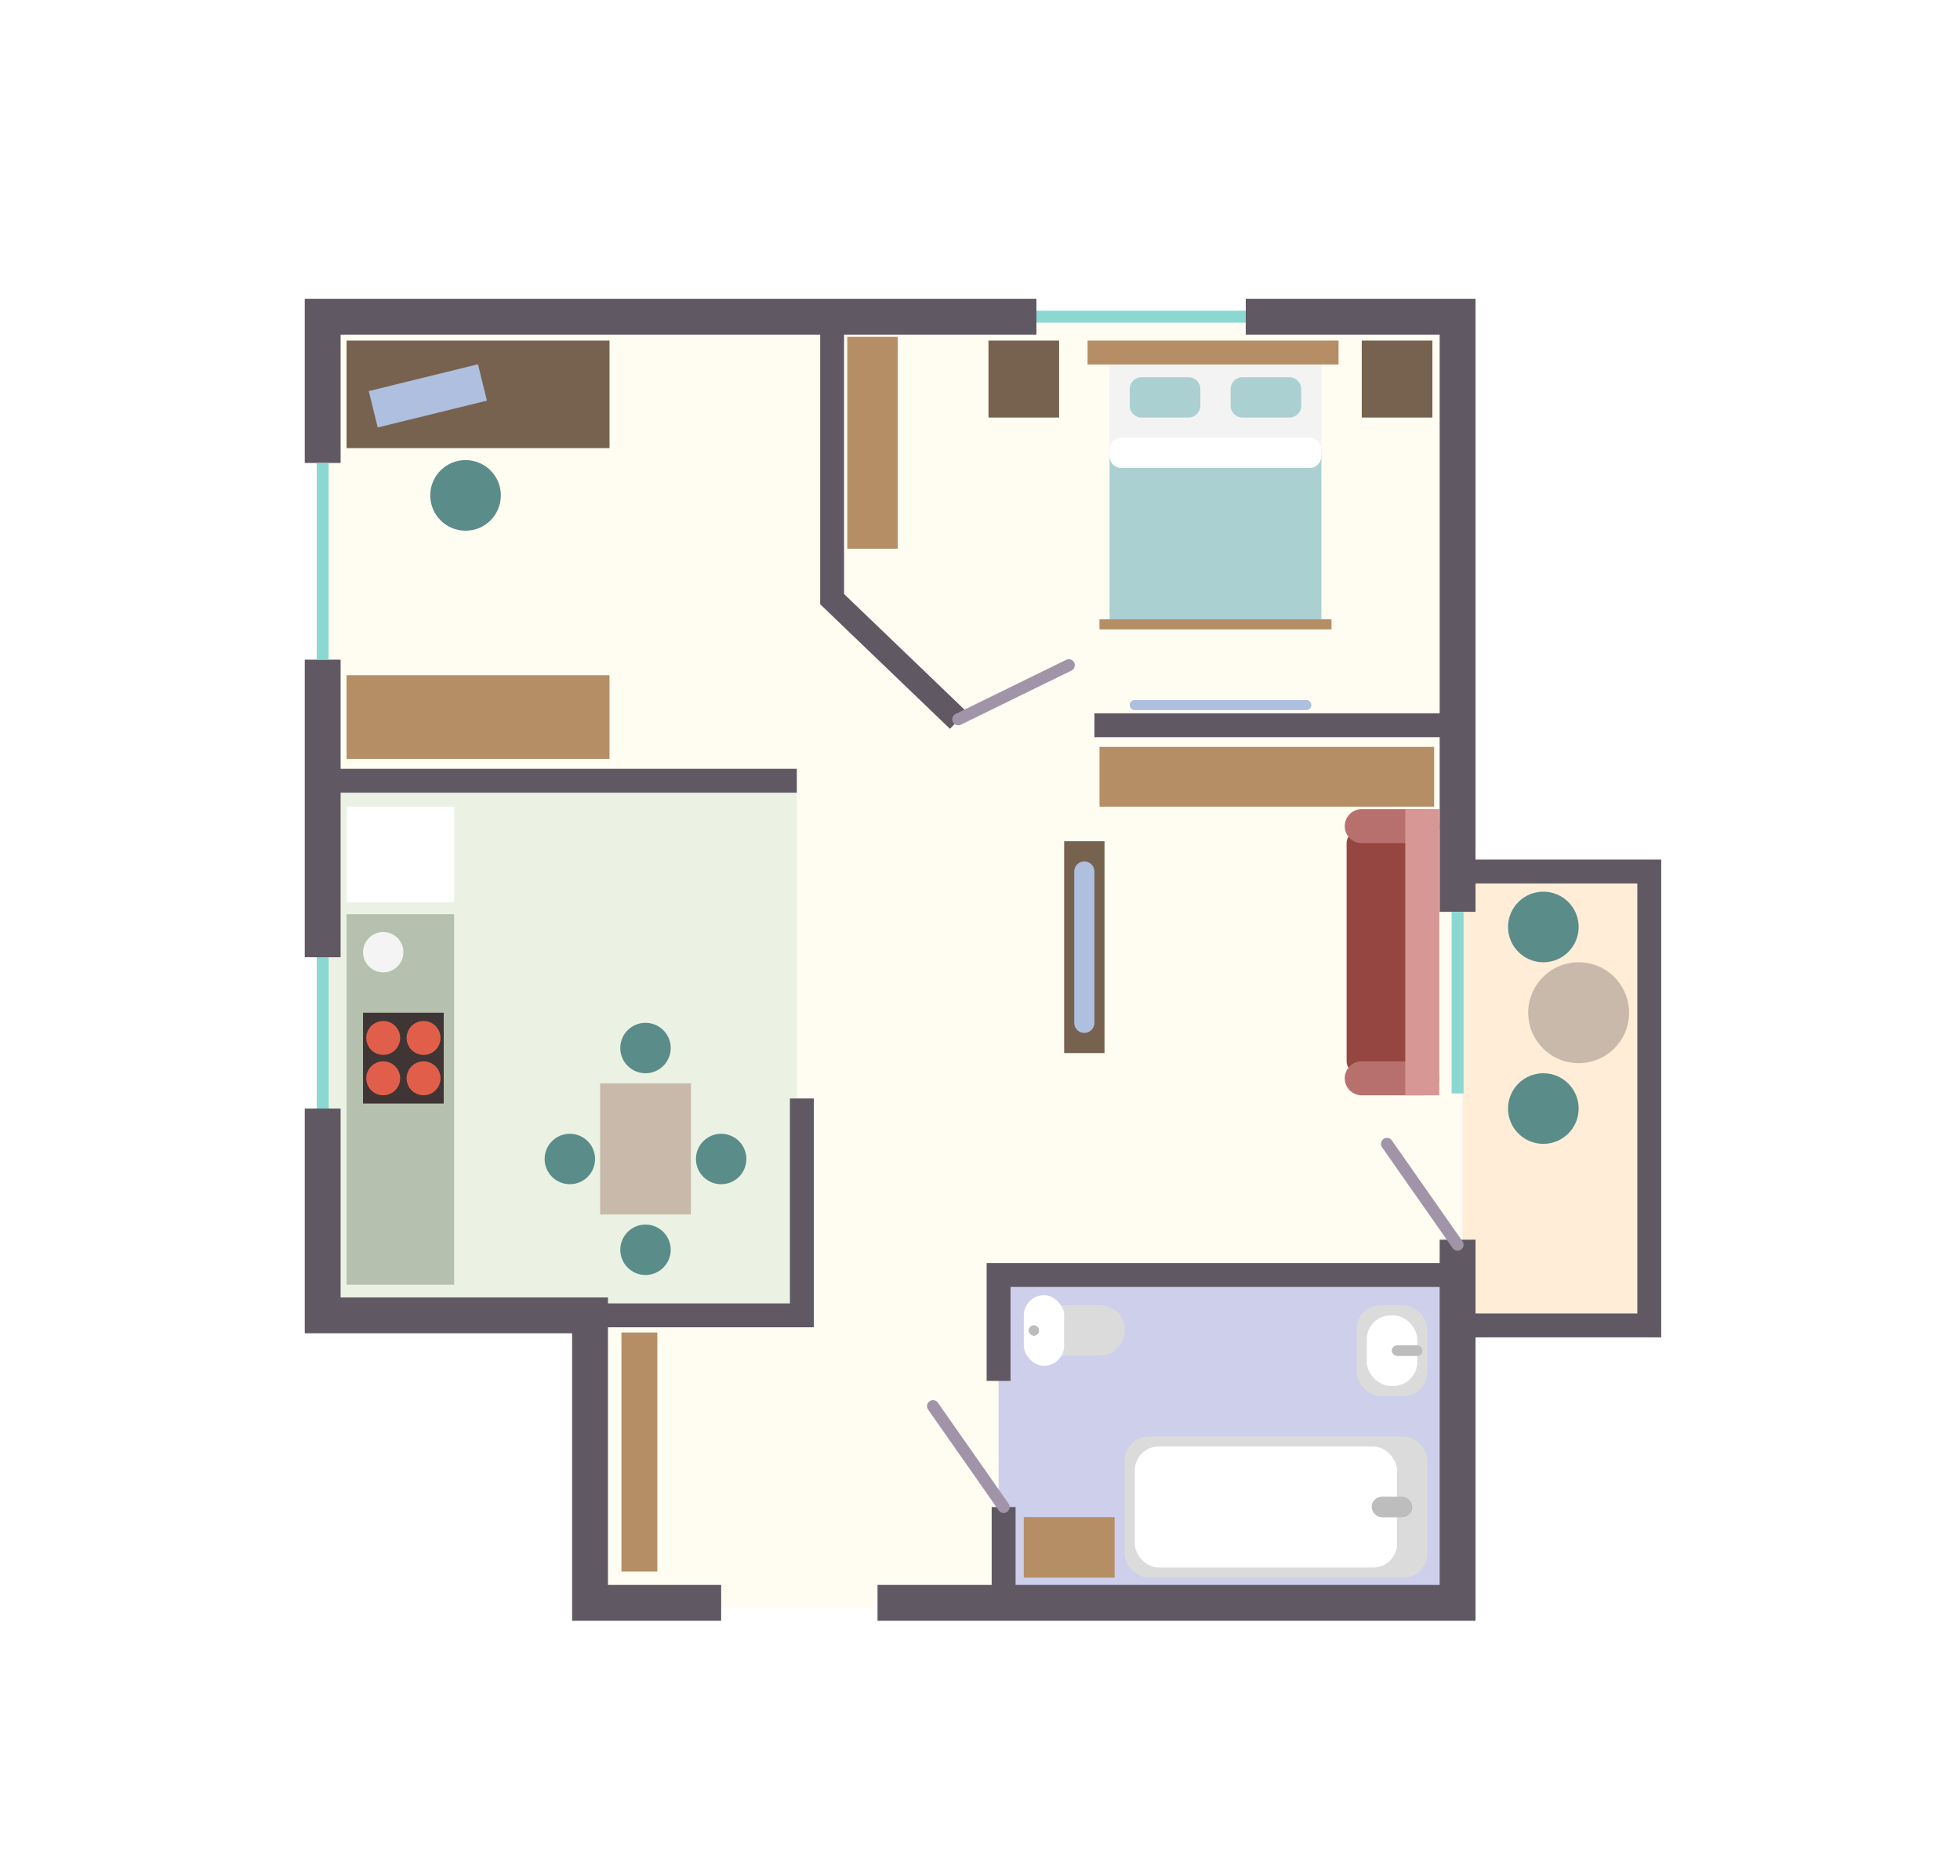 <svg width="164" height="157" fill="none" xmlns="http://www.w3.org/2000/svg"><g filter="url(#filter0_d)"><path fill-rule="evenodd" clip-rule="evenodd" d="M25.5 25h61.22v1h17.516v.5V25h19.226v46.926H139v39.985h-15.538v23.713H73.426v-1.078H60.342v1.078H47.87v-24.057H25.5V92.762h1V80.101h-1V55.2h1V38.74h.5-1.5V25z" fill="#fff"/></g><path d="M27 26.5h95.384v108.046H49.369v-24.902H27V26.5z" fill="#FFFCF2"/><path fill="#CDCFEB" d="M83.555 106.69h38.829v27.855H83.555z"/><path fill="#FFEDD8" d="M122.384 72.926h15.194v37.985h-15.194z"/><path fill="#EBF2E3" d="M27 65.329h39.673v44.738H27z"/><path d="M86.51 26.5h17.726M27 93.184V79.68" stroke="#8BD8D3"/><path d="M86.72 26.5H27v12.24m77.236-12.24h17.726v49.802M27 55.2v24.9m94.962 23.636v30.388H73.426m-13.084 0H49.37v-24.057H27V92.762" stroke="#605964" stroke-width="3"/><path d="M121.962 72.926H138v37.985h-16.038m.422-50.225h-30.81M69.627 27.344v22.791l10.552 10.13M27.422 65.33h39.25m-17.303 44.737h17.726V91.919m54.867 14.771H83.555v8.863m.422 18.993v-8.441" stroke="#605964" stroke-width="2"/><path d="M29 107.5v-31h9v31h-9z" fill="#B6C0AE"/><path d="M37.13 92.34h-6.754v-7.597h6.753v7.597z" fill="#3F3535"/><circle cx="32.065" cy="79.679" r="1.688" fill="#F4F4F4"/><circle cx="54.011" cy="87.698" r="2.11" fill="#5A8C89"/><circle cx="38.954" cy="41.454" r="2.954" fill="#5A8C89"/><circle cx="129.137" cy="77.568" r="2.954" fill="#5A8C89"/><circle cx="129.137" cy="92.762" r="2.954" fill="#5A8C89"/><circle cx="47.681" cy="96.983" r="2.11" fill="#5A8C89"/><circle cx="60.342" cy="96.983" r="2.11" fill="#5A8C89"/><circle cx="54.011" cy="104.58" r="2.11" fill="#5A8C89"/><path d="M38 75.5h-9v-8h9v8z" fill="#fff"/><path d="M51 63.5H29v-7h22v7z" fill="#B68E65"/><path d="M51 37.5H29v-9h22v9z" fill="#76624E"/><path d="M40.743 33.526l-9.139 2.245-.748-3.046 9.139-2.245.748 3.046z" fill="#AEBFDF"/><path d="M57.81 101.626h-7.597V90.652h7.597v10.974z" fill="#C9B9AB"/><path d="M55 131.5h-3v-20h3v20zm65-64H92v-5h28v5z" fill="#B68E65"/><path d="M92.418 70.394h-3.376V88.12h3.376V70.394z" fill="#76624E"/><path d="M91.574 85.588V72.926a.844.844 0 10-1.688 0v12.662a.844.844 0 101.688 0zM109.3 58.576H94.95a.422.422 0 000 .844h14.35a.422.422 0 000-.844z" fill="#AEBFDF"/><path d="M118.43 89.808h-4.753a1 1 0 01-1-1V70.55a1 1 0 011-1h4.753a1 1 0 011 1v18.258a1 1 0 01-1 1z" fill="#964640"/><path d="M113.943 89.308h5.065a.922.922 0 010 1.844h-5.065a.922.922 0 010-1.844zm0-21.102h5.065a.922.922 0 010 1.844h-5.065a.922.922 0 010-1.844z" fill="#B8706E" stroke="#B8706E"/><path d="M75.114 45.914h-4.22V28.188h4.22v17.726z" fill="#B68E65"/><path d="M119.852 34.941h-5.909v-6.44h5.909v6.44zm-31.232 0h-5.91v-6.44h5.909v6.44z" fill="#76624E"/><path d="M111.411 52.667H91.996v-.844h19.415v.844z" fill="#B68E65"/><path d="M110.566 37.473H92.84v14.35h17.726v-14.35z" fill="#ABD0D1"/><path d="M110.566 29.876H92.84v8.441h17.726v-8.44z" fill="#F3F3F3"/><path d="M107.878 31.565h-3.908a1 1 0 00-1 1v1.376a1 1 0 001 1h3.908a1 1 0 001-1v-1.376a1 1 0 00-1-1z" fill="#ABD0D1"/><path d="M109.566 36.63H93.84a1 1 0 00-1 1v.532a1 1 0 001 1h15.726a1 1 0 001-1v-.533a1 1 0 00-1-1z" fill="#fff"/><path d="M99.437 31.565h-3.909a1 1 0 00-1 1v1.376a1 1 0 001 1h3.91a1 1 0 00.999-1v-1.376a1 1 0 00-1-1z" fill="#ABD0D1"/><path d="M121.962 76.302v15.194" stroke="#8BD8D3"/><path d="M112 30.5H91v-2h21v2z" fill="#B68E65"/><path d="M27 55.2V38.74" stroke="#8BD8D3"/><circle cx="132.091" cy="84.743" r="4.221" fill="#C9B9AB"/><path d="M83.977 126.105l-5.909-8.441m43.894-13.506l-5.909-8.441m-26.62-40.055l-9.254 4.53" stroke="#A194A8" stroke-linecap="round" stroke-linejoin="round"/><path d="M119.43 68.206h.5v22.946h-1.845V68.205h1.345z" fill="#D79794" stroke="#D79794"/><rect x="94.106" y="120.196" width="25.323" height="11.818" rx="2" fill="#DBDBDB"/><rect x="94.951" y="121.04" width="21.947" height="10.129" rx="2" fill="#fff"/><rect x="113.521" y="109.222" width="5.909" height="7.597" rx="2" fill="#DBDBDB"/><rect x="114.365" y="110.066" width="4.221" height="5.909" rx="2" fill="#fff"/><rect width="7.597" height="4.221" rx="2" transform="matrix(-1 0 0 1 94.106 109.222)" fill="#DBDBDB"/><rect x="85.665" y="108.378" width="3.376" height="5.909" rx="1.688" fill="#fff"/><path fill="#B68E65" d="M85.665 126.948h7.597v5.065h-7.597z"/><circle cx="35.441" cy="86.854" r=".922" fill="#E15F4A" stroke="#E15F4A"/><circle cx="32.065" cy="86.854" r=".922" fill="#E15F4A" stroke="#E15F4A"/><circle cx="35.441" cy="90.23" r=".922" fill="#E15F4A" stroke="#E15F4A"/><circle cx="32.065" cy="90.23" r=".922" fill="#E15F4A" stroke="#E15F4A"/><rect x="116.475" y="112.599" width="2.532" height=".844" rx=".422" fill="#BDBDBD"/><rect x="116.475" y="112.599" width="2.532" height=".844" rx=".422" fill="#BDBDBD"/><rect x="116.475" y="112.599" width="2.532" height=".844" rx=".422" fill="#BDBDBD"/><rect x="114.787" y="125.26" width="3.376" height="1.688" rx=".844" fill="#BDBDBD"/><rect x="114.787" y="125.26" width="3.376" height="1.688" rx=".844" fill="#BDBDBD"/><rect x="114.787" y="125.26" width="3.376" height="1.688" rx=".844" fill="#BDBDBD"/><rect x="86.087" y="110.911" width=".844" height=".844" rx=".422" fill="#BDBDBD"/><rect x="86.087" y="110.911" width=".844" height=".844" rx=".422" fill="#BDBDBD"/><rect x="86.087" y="110.911" width=".844" height=".844" rx=".422" fill="#BDBDBD"/><defs><filter id="filter0_d" x=".5" y="0" width="163.5" height="160.624" filterUnits="userSpaceOnUse" color-interpolation-filters="sRGB"><feFlood flood-opacity="0" result="BackgroundImageFix"/><feColorMatrix in="SourceAlpha" values="0 0 0 0 0 0 0 0 0 0 0 0 0 0 0 0 0 0 127 0"/><feOffset/><feGaussianBlur stdDeviation="12.5"/><feColorMatrix values="0 0 0 0 0 0 0 0 0 0 0 0 0 0 0 0 0 0 0.15 0"/><feBlend in2="BackgroundImageFix" result="effect1_dropShadow"/><feBlend in="SourceGraphic" in2="effect1_dropShadow" result="shape"/></filter></defs></svg>
